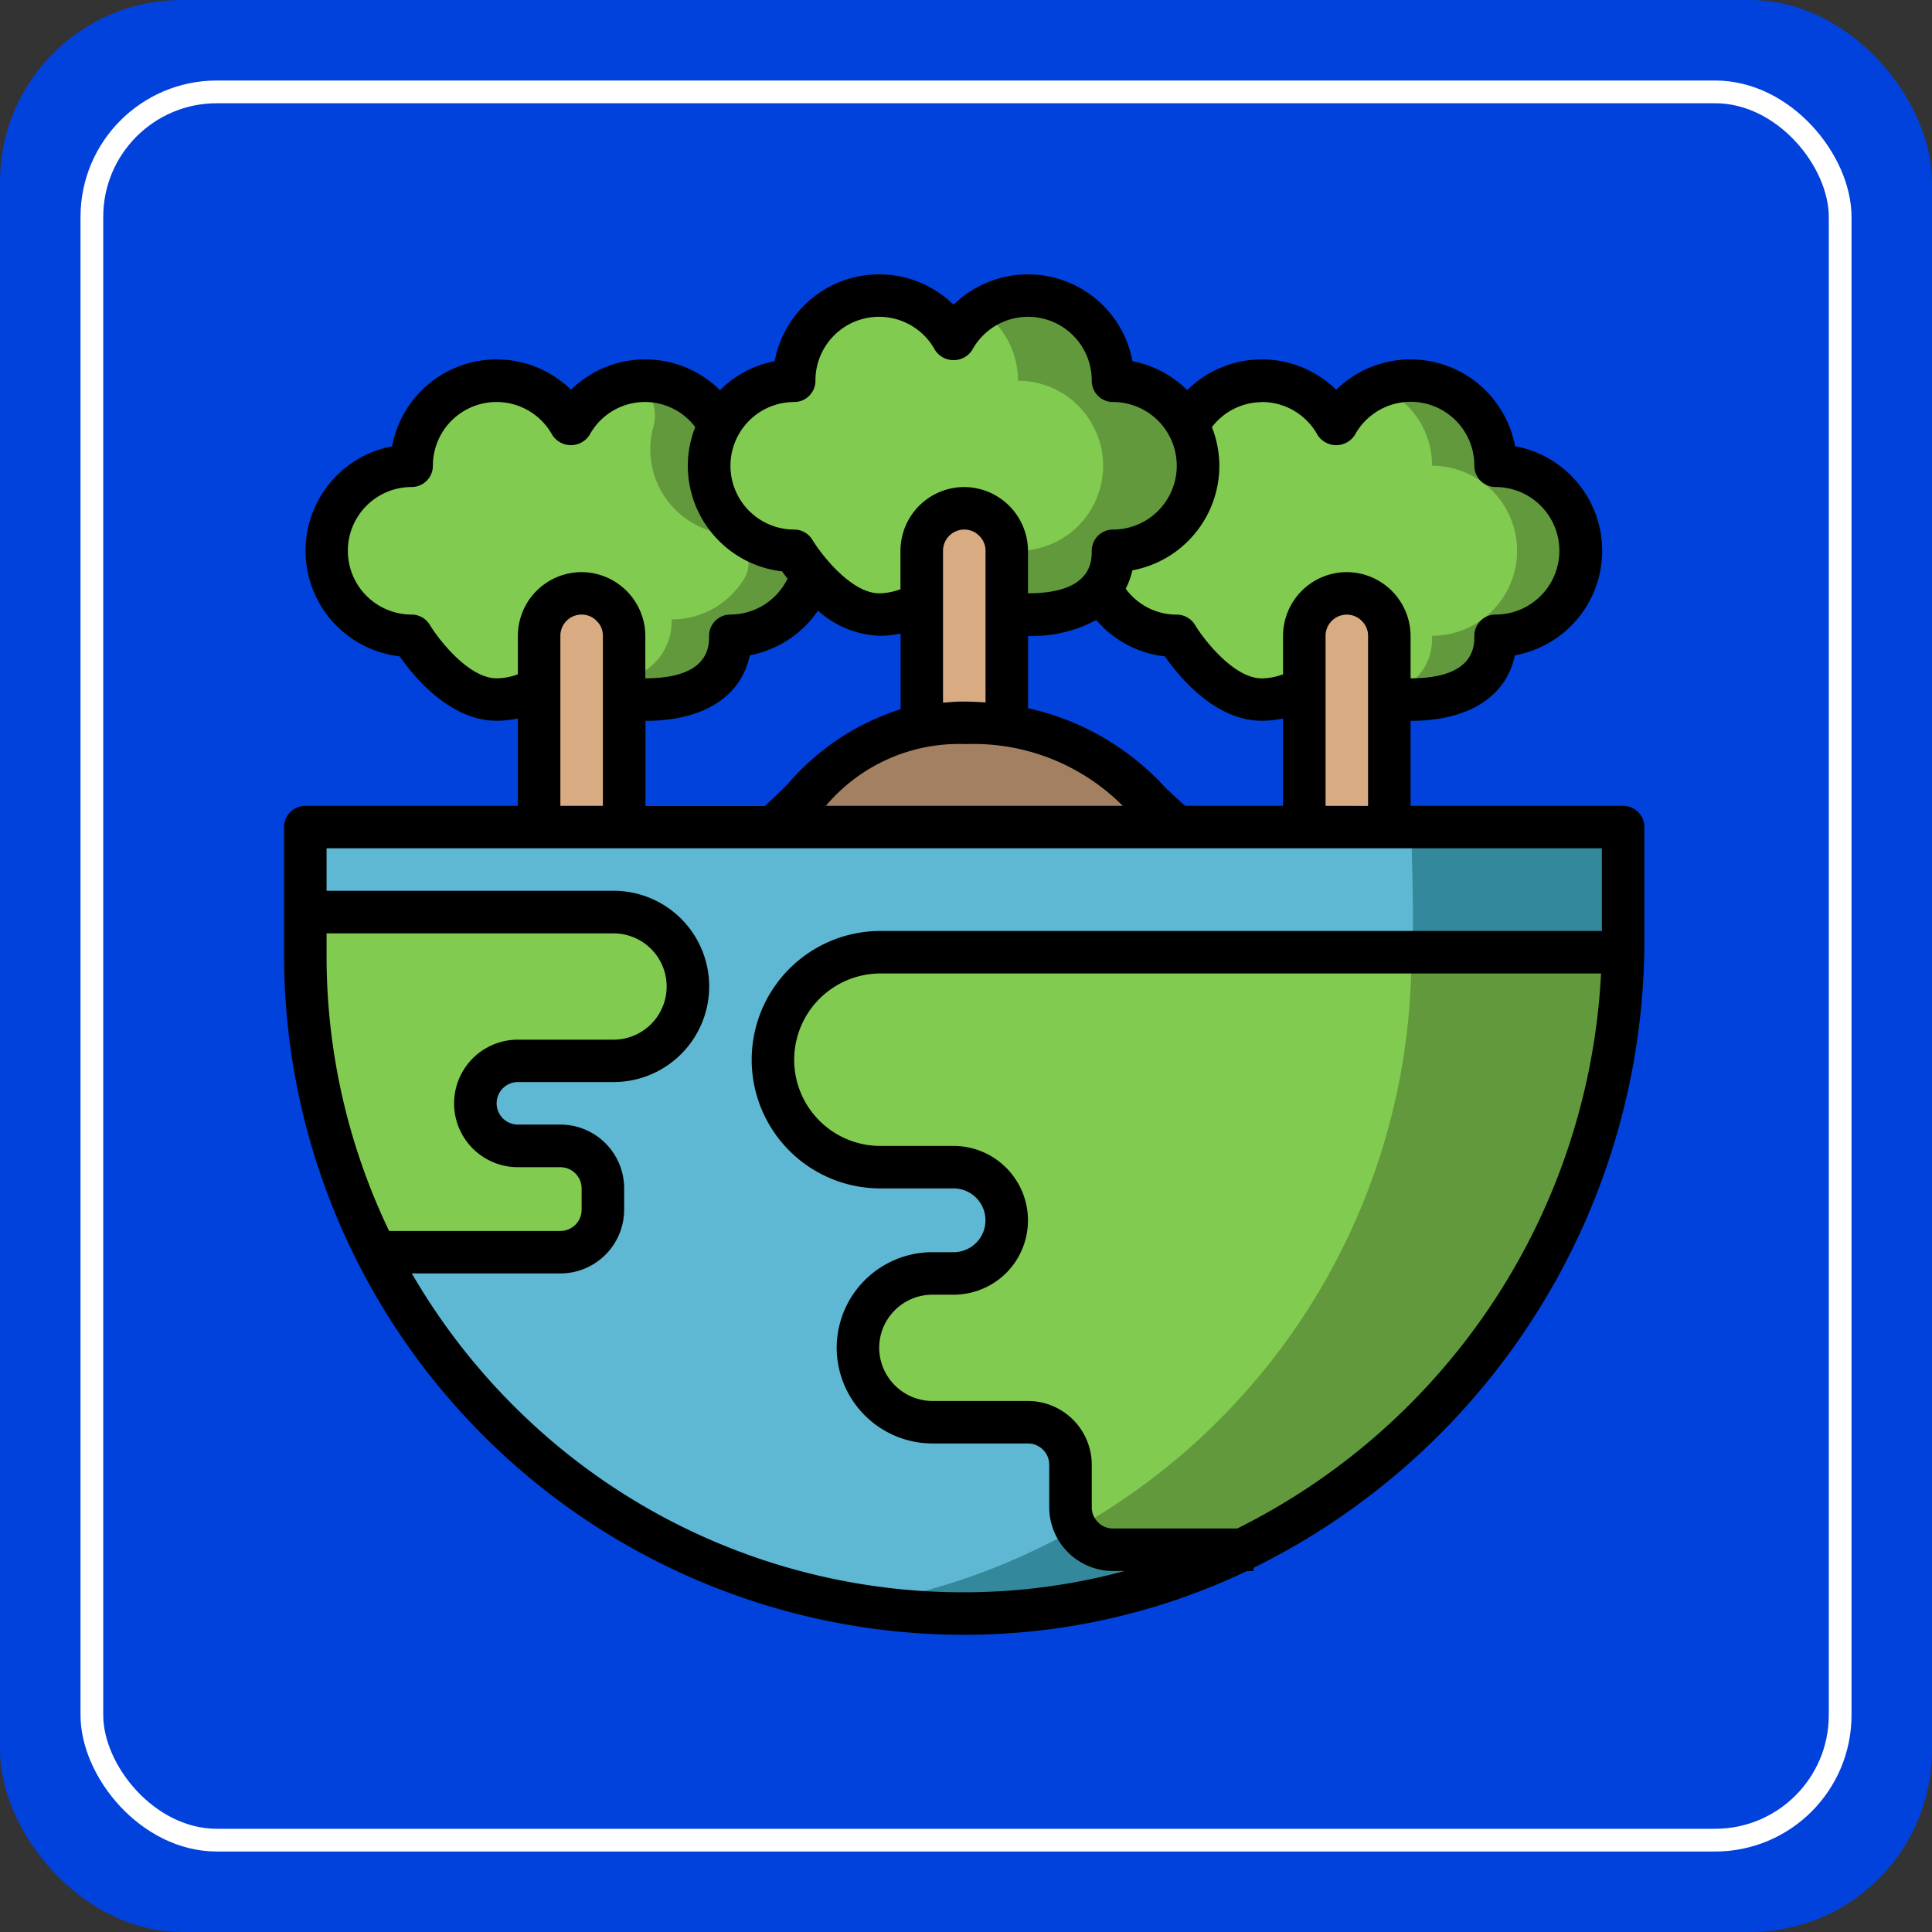 <svg xmlns="http://www.w3.org/2000/svg" width="85" height="85" viewBox="0 0 85 85">
  <rect x="0" y="0" width="85" height="85" fill="#333333" stroke="none"/>
  <g id="Grupo_1114861" data-name="Grupo 1114861" transform="translate(-64 -6445)">
    <rect id="Rectángulo_402033" data-name="Rectángulo 402033" width="85" height="85" rx="8" transform="translate(64 6445)" fill="#0042db"/>
    <g id="Rectángulo_412110" data-name="Rectángulo 412110" transform="translate(67.542 6448.542)" fill="none" stroke="#fff" stroke-width="1">
      <rect width="77.917" height="77.917" rx="6" stroke="none"/>
      <rect x="0.5" y="0.5" width="76.917" height="76.917" rx="5.5" fill="none"/>
    </g>
    <g id="Grupo_1115252" data-name="Grupo 1115252" transform="translate(76.498 6457.076)">
      <path id="Trazado_938141" data-name="Trazado 938141" d="M60.4,31.89v.1A28.981,28.981,0,0,1,43.863,58.176h-5.9a1.876,1.876,0,0,1-1.87-1.87v-1.87a1.876,1.876,0,0,0-1.87-1.87H30.013a3.289,3.289,0,0,1-3.273-3.273,3.277,3.277,0,0,1,3.273-3.273h.935a2.338,2.338,0,0,0,0-4.676H27.722a4.727,4.727,0,0,1,0-9.454Z" transform="translate(-1.492 -2.069)" fill="#81cc50"/>
      <path id="Trazado_938142" data-name="Trazado 938142" d="M58.978,26v5.508H26.531a4.915,4.915,0,0,0-4.957,4.852,4.725,4.725,0,0,0,4.72,4.6h3.077a2.44,2.44,0,0,1,2.483,2.48,2.329,2.329,0,0,1-2.332,2.2h-.752a3.413,3.413,0,0,0-3.454,3.4,3.29,3.29,0,0,0,3.271,3.15h4.208a1.876,1.876,0,0,1,1.87,1.87v1.87a1.876,1.876,0,0,0,1.87,1.87h5.9A29,29,0,0,1,4.123,44.7h8.1a1.876,1.876,0,0,0,1.87-1.87V41.9a1.876,1.876,0,0,0-1.87-1.87h-1.87a1.882,1.882,0,0,1-1.863-2.036,1.94,1.94,0,0,1,1.967-1.7h4.1a3.29,3.29,0,0,0,3.271-3.15,3.413,3.413,0,0,0-3.454-3.4H1V26H58.978Z" transform="translate(-0.065 -1.687)" fill="#5fb8d3"/>
      <path id="Trazado_938143" data-name="Trazado 938143" d="M62.353,26H53.029c.043,1.8.113,3.667.049,5.508h9.275Z" transform="translate(-3.44 -1.687)" fill="#34889b"/>
      <path id="Trazado_938144" data-name="Trazado 938144" d="M61.331,31.89v.1A28.981,28.981,0,0,1,44.788,58.176h-5.9a1.882,1.882,0,0,1-.729-.15.942.942,0,0,1-.215-.112,1.025,1.025,0,0,1-.2-.131.943.943,0,0,1-.178-.159,1.671,1.671,0,0,1-.122-.131c-.028-.037-.056-.065-.084-.1s-.065-.1-.094-.15A28.953,28.953,0,0,0,52.017,31.993v-.1Z" transform="translate(-2.418 -2.069)" fill="#61993c"/>
      <path id="Trazado_938145" data-name="Trazado 938145" d="M38.223,59.935h5.9A28.75,28.75,0,0,1,31.678,62.74a29.312,29.312,0,0,1-4.648-.374,28.463,28.463,0,0,0,7.78-2.431c.608-.29,1.206-.6,1.8-.935.028.047.065.1.094.15s.056.065.084.1a1.671,1.671,0,0,0,.122.131.943.943,0,0,0,.178.159,1.025,1.025,0,0,0,.2.131.942.942,0,0,0,.215.112,1.882,1.882,0,0,0,.729.15Z" transform="translate(-1.754 -3.828)" fill="#34889b"/>
      <path id="Trazado_938146" data-name="Trazado 938146" d="M28.309,53.2A2.907,2.907,0,0,1,28,52.934a2.87,2.87,0,0,1-.421-.524,1.765,1.765,0,0,1,.729.795Z" transform="translate(-1.789 -3.4)" fill="#81cc50"/>
      <path id="Trazado_938147" data-name="Trazado 938147" d="M28.309,53.2A2.907,2.907,0,0,1,28,52.934a2.87,2.87,0,0,1-.421-.524,1.765,1.765,0,0,1,.729.795Z" transform="translate(-1.789 -3.4)" fill="#5fb8d3"/>
      <path id="Trazado_938148" data-name="Trazado 938148" d="M55.8,8.74a3.74,3.74,0,0,1,0,7.481c0,2.067-1.674,2.805-3.74,2.805a3.42,3.42,0,0,1-.935-.122V16.221a1.884,1.884,0,0,0-1.87-1.87,1.876,1.876,0,0,0-1.87,1.87v2.3a3.638,3.638,0,0,1-1.87.5c-2.067,0-3.74-2.805-3.74-2.805a3.718,3.718,0,0,1-3.338-2.067,2.6,2.6,0,0,0,.533-1.674A3.739,3.739,0,0,0,42.7,8.74a3.678,3.678,0,0,0-.468-1.8,3.735,3.735,0,0,1,6.546,0A3.738,3.738,0,0,1,55.8,8.74Z" transform="translate(-2.493 -0.324)" fill="#81cc50"/>
      <path id="Trazado_938149" data-name="Trazado 938149" d="M60.384,12.481a3.739,3.739,0,0,1-3.74,3.74c0,2.067-1.674,2.805-3.74,2.805a3.42,3.42,0,0,1-.935-.122v-.14a2.484,2.484,0,0,0,1.88-2.544,3.74,3.74,0,0,0,0-7.481,3.71,3.71,0,0,0-2.338-3.46A3.467,3.467,0,0,1,52.9,5a3.739,3.739,0,0,1,3.74,3.74,3.739,3.739,0,0,1,3.74,3.74Z" transform="translate(-3.342 -0.324)" fill="#61993c"/>
      <path id="Trazado_938150" data-name="Trazado 938150" d="M51.74,19.554v5.732H48V16.87A1.876,1.876,0,0,1,49.87,15a1.884,1.884,0,0,1,1.87,1.87Z" transform="translate(-3.114 -0.973)" fill="#d9ab82"/>
      <path id="Trazado_938151" data-name="Trazado 938151" d="M41.04,6.676a3.678,3.678,0,0,1,.468,1.8,3.739,3.739,0,0,1-3.74,3.74,2.6,2.6,0,0,1-.533,1.674,4,4,0,0,1-3.207,1.131,3.42,3.42,0,0,1-.935-.122V12.221a1.884,1.884,0,0,0-1.87-1.87,1.876,1.876,0,0,0-1.87,1.87v2.3a3.638,3.638,0,0,1-1.87.5,4.331,4.331,0,0,1-2.964-1.749,8.649,8.649,0,0,1-.776-1.057A3.739,3.739,0,0,1,20,8.481a3.678,3.678,0,0,1,.468-1.8A3.72,3.72,0,0,1,23.74,4.74a3.738,3.738,0,0,1,7.013-1.8,3.738,3.738,0,0,1,7.013,1.8A3.72,3.72,0,0,1,41.04,6.676Z" transform="translate(-1.298 -0.065)" fill="#81cc50"/>
      <path id="Trazado_938152" data-name="Trazado 938152" d="M42.337,8.481a3.739,3.739,0,0,1-3.74,3.74,2.6,2.6,0,0,1-.533,1.674,4,4,0,0,1-3.207,1.131,3.42,3.42,0,0,1-.935-.122V13.839a2.567,2.567,0,0,0,.5-1.618,3.739,3.739,0,0,0,3.74-3.74,3.678,3.678,0,0,0-.468-1.8A3.72,3.72,0,0,0,34.416,4.74a3.755,3.755,0,0,0-1.636-3.1A3.681,3.681,0,0,1,34.856,1,3.739,3.739,0,0,1,38.6,4.74a3.72,3.72,0,0,1,3.273,1.936A3.678,3.678,0,0,1,42.337,8.481Z" transform="translate(-2.127 -0.065)" fill="#61993c"/>
      <path id="Trazado_938153" data-name="Trazado 938153" d="M40.767,25.681H23c1.842-1.562,3.254-3.843,6.546-4.442a9.613,9.613,0,0,1,1.945-.15,13.083,13.083,0,0,1,1.8.14C37.41,21.81,38.86,24.073,40.767,25.681Z" transform="translate(-1.492 -1.368)" fill="#a38062"/>
      <path id="Trazado_938154" data-name="Trazado 938154" d="M33.74,15.554v5.022a13.083,13.083,0,0,0-1.8-.14,9.613,9.613,0,0,0-1.945.15V12.87A1.876,1.876,0,0,1,31.87,11a1.884,1.884,0,0,1,1.87,1.87Z" transform="translate(-1.946 -0.714)" fill="#d9ab82"/>
      <path id="Trazado_938155" data-name="Trazado 938155" d="M22.573,12.481a8.649,8.649,0,0,0,.776,1.057,3.722,3.722,0,0,1-3.582,2.684c0,2.067-1.674,2.805-3.74,2.805a3.42,3.42,0,0,1-.935-.122V16.221a1.884,1.884,0,0,0-1.87-1.87,1.876,1.876,0,0,0-1.87,1.87v2.3a3.638,3.638,0,0,1-1.87.5c-2.067,0-3.74-2.805-3.74-2.805a3.74,3.74,0,0,1,0-7.481,3.738,3.738,0,0,1,7.013-1.8,3.735,3.735,0,0,1,6.546,0,3.678,3.678,0,0,0-.468,1.8A3.739,3.739,0,0,0,22.573,12.481Z" transform="translate(-0.13 -0.324)" fill="#81cc50"/>
      <path id="Trazado_938156" data-name="Trazado 938156" d="M24.257,13.538a3.722,3.722,0,0,1-3.582,2.684c0,2.067-1.674,2.805-3.74,2.805A3.42,3.42,0,0,1,16,18.905V18.11A2.538,2.538,0,0,0,18.085,15.5a3.724,3.724,0,0,0,3.2-1.8,1.316,1.316,0,0,0-.065-1.449l-.01-.014a1.224,1.224,0,0,0-.823-.507,3.743,3.743,0,0,1-3.115-4.655,1.853,1.853,0,0,0-.553-1.937c-.046-.037-.092-.073-.139-.108A2.3,2.3,0,0,1,16.935,5a3.72,3.72,0,0,1,3.273,1.936,3.678,3.678,0,0,0-.468,1.8,3.739,3.739,0,0,0,3.74,3.74A8.649,8.649,0,0,0,24.257,13.538Z" transform="translate(-1.038 -0.324)" fill="#61993c"/>
      <path id="Trazado_938157" data-name="Trazado 938157" d="M14.559,30a3.277,3.277,0,0,1,3.273,3.273,3.289,3.289,0,0,1-3.273,3.273H10.351a1.876,1.876,0,0,0-1.87,1.87,1.884,1.884,0,0,0,1.87,1.87h1.87a1.876,1.876,0,0,1,1.87,1.87v.935a1.876,1.876,0,0,1-1.87,1.87h-8.1A28.756,28.756,0,0,1,1,31.87V30H14.559Z" transform="translate(-0.065 -1.946)" fill="#81cc50"/>
      <path id="Trazado_938158" data-name="Trazado 938158" d="M15.74,19.554v5.732H12V16.87A1.876,1.876,0,0,1,13.87,15a1.884,1.884,0,0,1,1.87,1.87Z" transform="translate(-0.779 -0.973)" fill="#d9ab82"/>
      <g id="Grupo_1115251" data-name="Grupo 1115251" transform="translate(0 0)">
        <path id="Trazado_938159" data-name="Trazado 938159" d="M58.913,23.378H49.561v-3.74c2.551,0,4.205-1.061,4.59-2.883a4.676,4.676,0,0,0,.007-9.2,4.676,4.676,0,0,0-7.87-2.482,4.665,4.665,0,0,0-6.555.017,4.661,4.661,0,0,0-2.407-1.276,4.676,4.676,0,0,0-7.87-2.482,4.676,4.676,0,0,0-7.87,2.482,4.644,4.644,0,0,0-2.407,1.276,4.665,4.665,0,0,0-6.555-.017A4.676,4.676,0,0,0,4.754,7.56,4.676,4.676,0,0,0,5.085,16.8c.63.9,2.216,2.834,4.266,2.834a4.719,4.719,0,0,0,.935-.1v3.844H.935A.935.935,0,0,0,0,24.313v5.611A29.925,29.925,0,0,0,29.915,59.848q.424,0,.848-.012a28.9,28.9,0,0,0,11.6-2.793h.292V56.9A30.8,30.8,0,0,0,59.848,29.321V24.313A.935.935,0,0,0,58.913,23.378Zm-13.092,0V15.9a.936.936,0,0,1,.935-.935.915.915,0,0,1,.667.286.9.9,0,0,1,.268.649v7.481ZM15.9,19.638c2.551,0,4.206-1.061,4.59-2.884a4.7,4.7,0,0,0,3-1.964,4.3,4.3,0,0,0,2.7,1.107,4.719,4.719,0,0,0,.935-.1v3.33a10.86,10.86,0,0,0-4.972,3.3c-.341.34-.669.658-1,.958H15.9Zm14.962-.81c-.271-.019-.551-.032-.841-.037l-.237,0c-.281,0-.531.03-.793.049V12.157a.936.936,0,0,1,.935-.935.915.915,0,0,1,.667.286.9.9,0,0,1,.268.649Zm-.876,1.833A9.276,9.276,0,0,1,36.9,23.378H23.836a7.661,7.661,0,0,1,6.147-2.717Zm9.656,2.717c-.287-.255-.57-.514-.855-.787a11.527,11.527,0,0,0-6.055-3.507V15.9a5.872,5.872,0,0,0,3-.7A4.623,4.623,0,0,0,38.75,16.8c.63.905,2.216,2.834,4.265,2.834a4.719,4.719,0,0,0,.935-.1v3.844ZM43.016,5.611a2.794,2.794,0,0,1,2.453,1.45.974.974,0,0,0,1.64,0,2.8,2.8,0,0,1,5.258,1.355.935.935,0,0,0,.935.935,2.805,2.805,0,1,1,0,5.611.935.935,0,0,0-.935.935c0,.463,0,1.87-2.805,1.87V15.9a2.819,2.819,0,0,0-2.805-2.805A2.809,2.809,0,0,0,43.951,15.9v1.69a2.734,2.734,0,0,1-.935.18c-1.244,0-2.572-1.741-2.939-2.351a.937.937,0,0,0-.8-.454,2.769,2.769,0,0,1-2.248-1.14,3.363,3.363,0,0,0,.293-.808,4.683,4.683,0,0,0,3.826-4.6,4.635,4.635,0,0,0-.327-1.7,2.778,2.778,0,0,1,2.2-1.1Zm-20.573,0a.935.935,0,0,0,.935-.935,2.8,2.8,0,0,1,5.258-1.355.974.974,0,0,0,1.64,0,2.8,2.8,0,0,1,5.258,1.355.935.935,0,0,0,.935.935,2.805,2.805,0,0,1,0,5.611.935.935,0,0,0-.935.935c0,.463,0,1.87-2.805,1.87v-1.87a2.819,2.819,0,0,0-2.805-2.805,2.809,2.809,0,0,0-2.805,2.805v1.69a2.734,2.734,0,0,1-.935.18c-1.244,0-2.572-1.741-2.939-2.351a.937.937,0,0,0-.8-.454,2.805,2.805,0,1,1,0-5.611ZM9.351,17.767c-1.244,0-2.572-1.741-2.939-2.351a.937.937,0,0,0-.8-.454,2.805,2.805,0,1,1,0-5.611.935.935,0,0,0,.935-.935A2.8,2.8,0,0,1,11.8,7.061a.974.974,0,0,0,1.64,0,2.771,2.771,0,0,1,4.65-.346,4.635,4.635,0,0,0-.327,1.7,4.682,4.682,0,0,0,4.15,4.647c.066.1.15.208.237.323a2.807,2.807,0,0,1-2.516,1.577.935.935,0,0,0-.935.935c0,.463,0,1.87-2.805,1.87V15.9a2.819,2.819,0,0,0-2.805-2.805A2.809,2.809,0,0,0,10.286,15.9v1.69A2.734,2.734,0,0,1,9.351,17.767Zm2.805-1.87a.936.936,0,0,1,.935-.935.915.915,0,0,1,.667.286.9.9,0,0,1,.268.649v7.481h-1.87ZM1.87,28.989H14.494a2.338,2.338,0,1,1,0,4.676H10.286a2.805,2.805,0,1,0,0,5.611h1.87a.936.936,0,0,1,.935.935v.935a.936.936,0,0,1-.935.935H4.621A27.936,27.936,0,0,1,1.87,29.924ZM30.713,57.966a27.934,27.934,0,0,1-20.351-7.934,28.251,28.251,0,0,1-4.741-6.082h6.536a2.809,2.809,0,0,0,2.805-2.805V40.21A2.809,2.809,0,0,0,12.157,37.4h-1.87a.935.935,0,1,1,0-1.87h4.208a4.208,4.208,0,1,0,0-8.416H1.87v-1.87H57.978v3.638H26.23a5.669,5.669,0,0,0-5.657,5.667A5.662,5.662,0,0,0,26.23,40.21h3.226a1.4,1.4,0,1,1,0,2.805h-.935a4.213,4.213,0,0,0-4.208,4.208,4.222,4.222,0,0,0,4.208,4.208h4.208a.936.936,0,0,1,.935.935v1.87a2.809,2.809,0,0,0,2.805,2.805h.511a26.9,26.9,0,0,1-6.267.924Zm11.23-2.794H36.47a.936.936,0,0,1-.935-.935v-1.87a2.809,2.809,0,0,0-2.805-2.805H28.521a2.353,2.353,0,0,1-2.338-2.338,2.34,2.34,0,0,1,2.338-2.338h.935a3.293,3.293,0,0,0,2.316-.957,3.276,3.276,0,0,0-2.316-5.589H26.23a3.791,3.791,0,0,1-3.787-3.787,3.8,3.8,0,0,1,3.787-3.8H57.942a28.923,28.923,0,0,1-16,24.416Z" transform="translate(0 0)"/>
      </g>
    </g>
  </g>
</svg>
